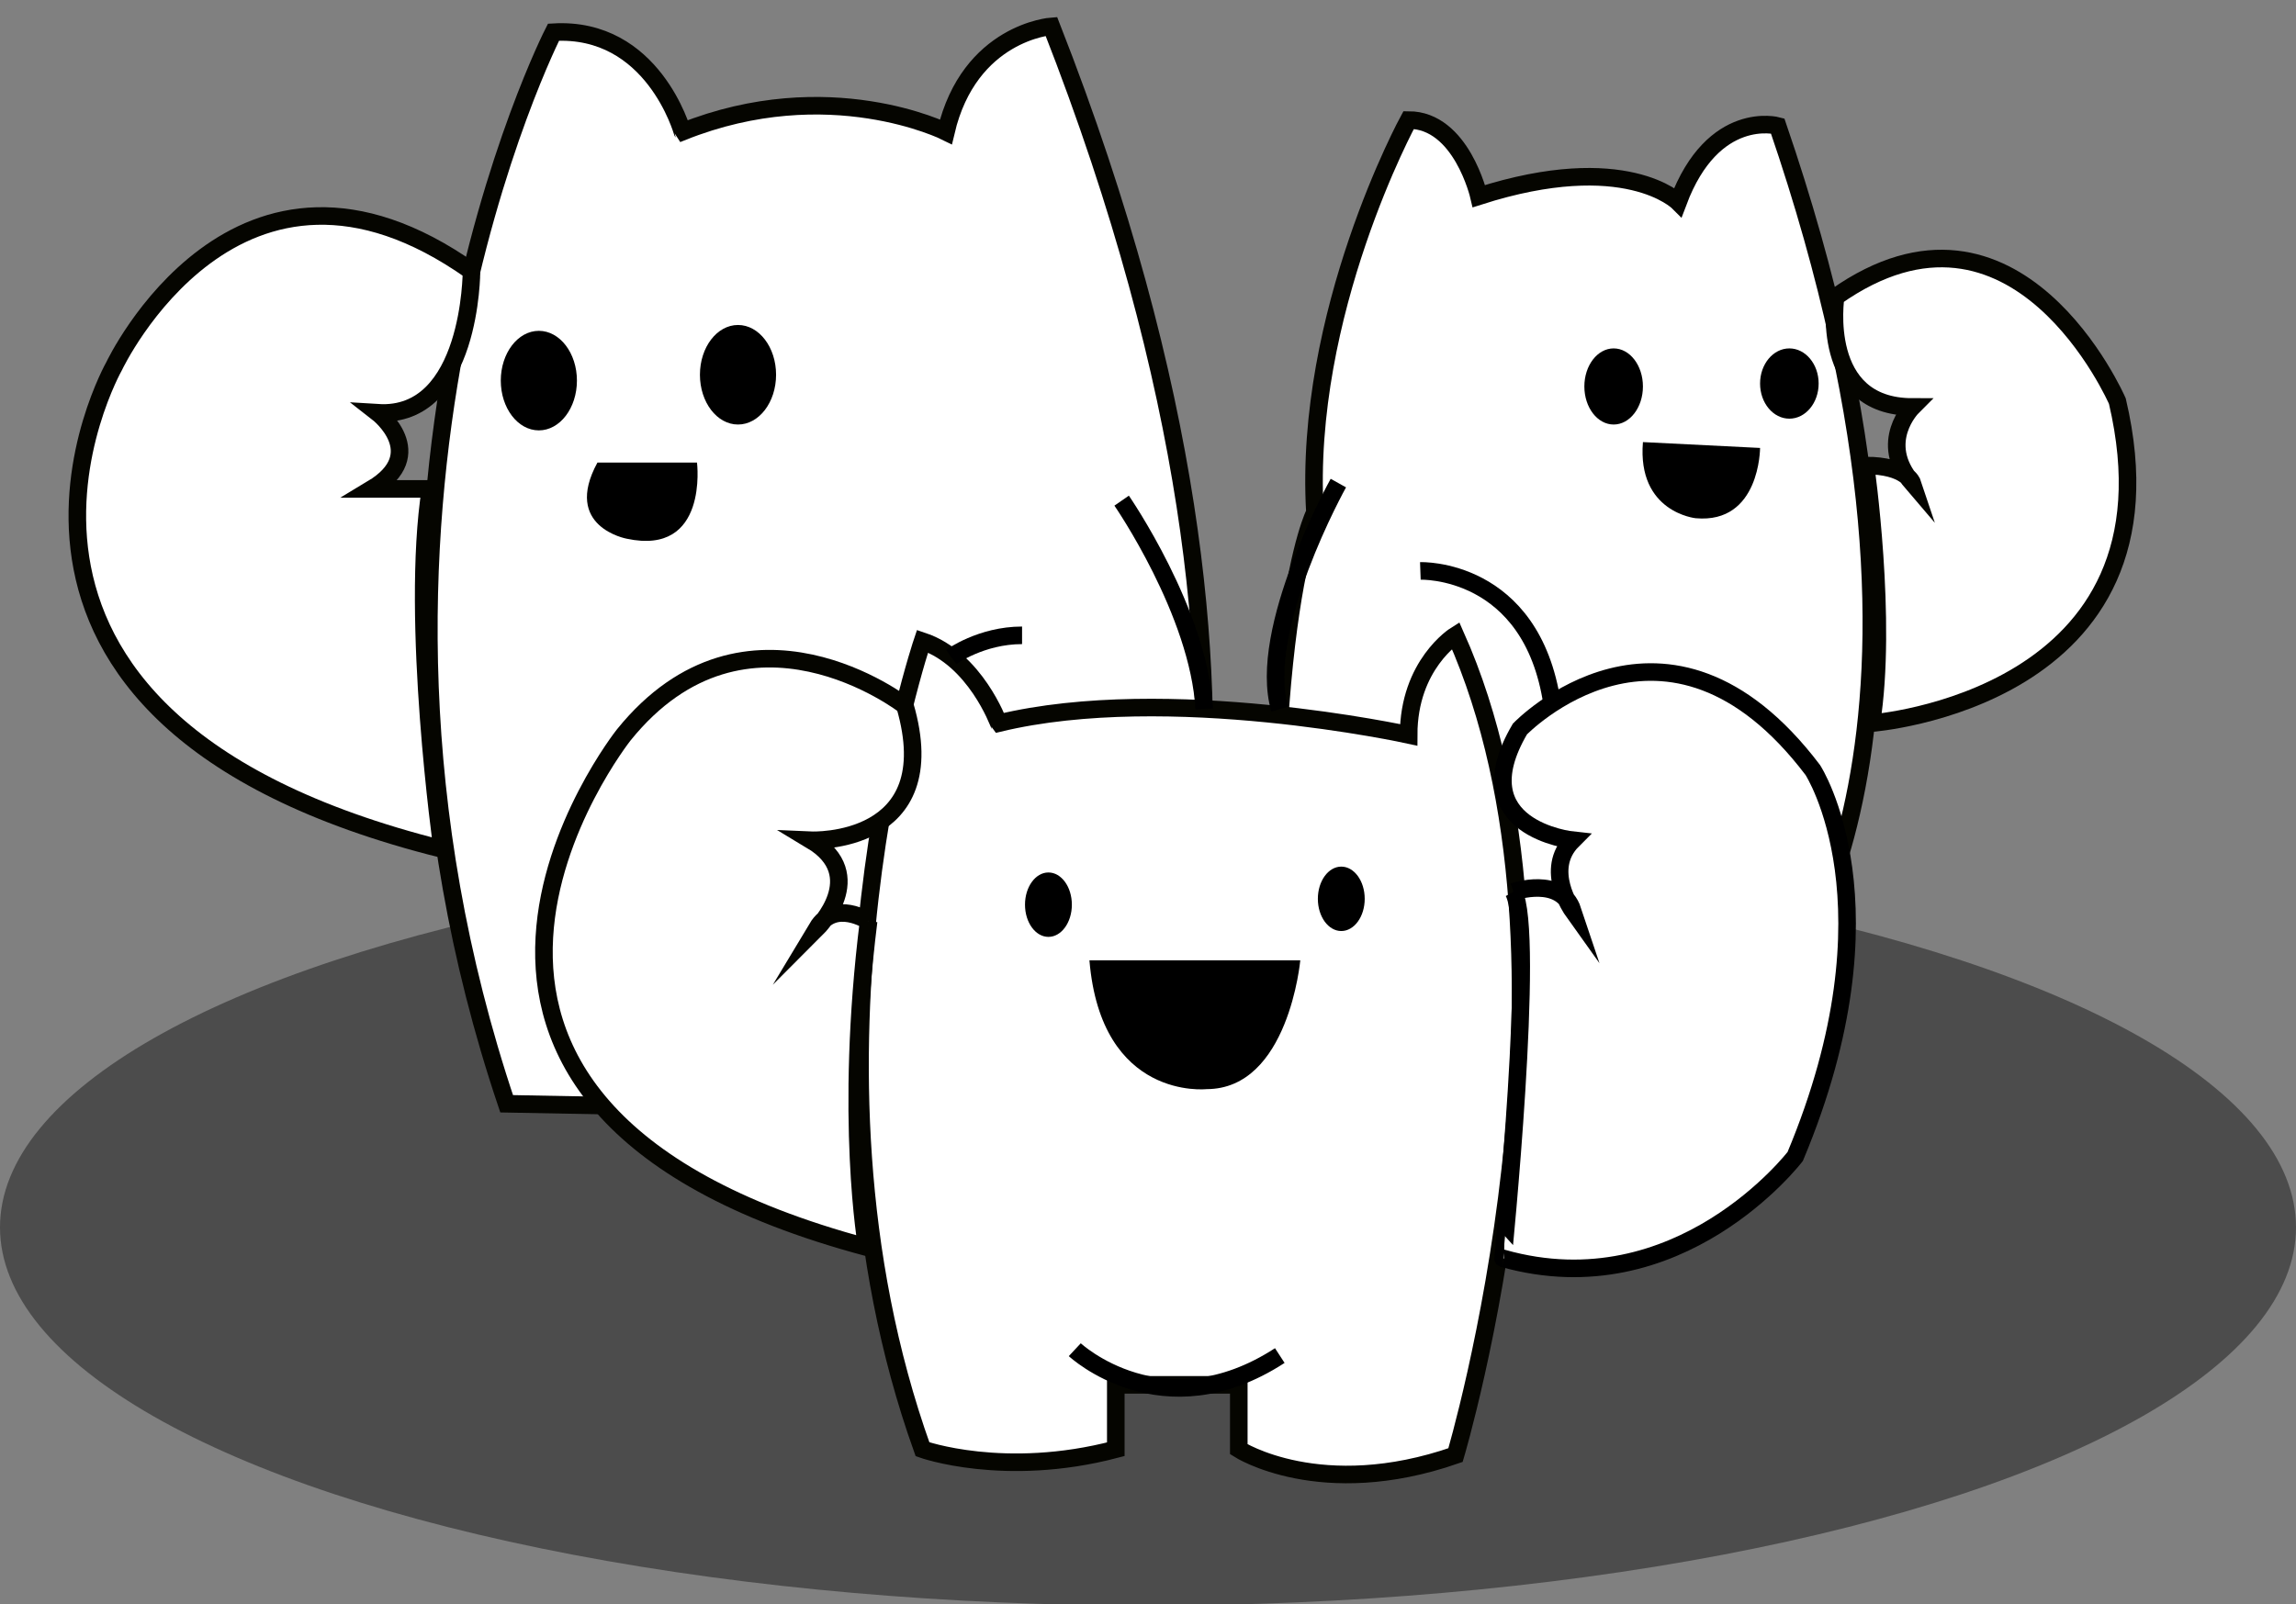 <?xml version="1.0" encoding="utf-8"?>
<!-- Generator: Adobe Illustrator 21.0.0, SVG Export Plug-In . SVG Version: 6.00 Build 0)  -->
<svg version="1.1" id="Livello_1" xmlns="http://www.w3.org/2000/svg" xmlns:xlink="http://www.w3.org/1999/xlink" x="0px" y="0px"
	 viewBox="0 0 392 274" style="enable-background:new 0 0 392 274;" xml:space="preserve">
<rect x="0" y="0" width="392" height="274" fill="#808080" stroke="none"/>
<style type="text/css">
	.st0{fill:#4C4C4C;}
	.st1{fill:#FFFFFF;stroke:#050500;stroke-width:3;stroke-miterlimit:10;}
	.st2{fill:none;stroke:#000000;stroke-width:3;stroke-miterlimit:10;}
	.st3{fill:#FFFFFF;stroke:#000000;stroke-width:3;stroke-miterlimit:10;}
</style>
<ellipse class="st0" cx="196" cy="209.6" rx="196" ry="64.6"/>
<path class="st1" d="M94.5,5.5c0,0-42,82-8,183l107,2c0,0,35-61-14-186c0,0-14,1-18,18c0,0-20-10-45,0
	C116.5,22.5,111.5,4.5,94.5,5.5z"/>
<path class="st1" d="M73.5,83.5c-3.5,22.4,2,61.5,2,61.5c-90-22.5-56-82.5-56-82.5s21-44.5,61-16.2c0,0,0,25.2-16,24.2c0,0,9,7-1,13
	H73.5z"/>
<path class="st1" d="M303.5,168.5c0,0,36-42,0-147c0,0-11-3-17,13c0,0-9-9-34-1c0,0-3-13-12-13c0,0-18,33-16,67c0,0-10,19-6,100
	L303.5,168.5z"/>
<path class="st1" d="M318.5,79.5c0,0,3.8,26.5,1,44c0,0,54-4,42-55c0,0-17.2-39.6-48.1-17.8c0,0-2.9,18.8,13.1,18.8c0,0-6,6,0,13
	C326.5,82.5,325.5,79.5,318.5,79.5z"/>
<ellipse cx="275.5" cy="66" rx="5" ry="6.5"/>
<ellipse cx="305.5" cy="65.5" rx="5" ry="6"/>
<path d="M280.5,75.5l20,1c0,0,0,13-11,12C289.5,88.5,279.5,87.5,280.5,75.5z"/>
<path class="st1" d="M148.3,157.3"/>
<path class="st1" d="M157.5,109.5c0,0-24,71,0,138c0,0,14,5,33,0v-11h21v11c0,0,14,9,37,1c0,0,25-84,0-140c0,0-8,5-8,17
	c0,0-41-9-70-2C170.5,123.5,166.5,112.5,157.5,109.5z"/>
<path class="st2" d="M183.5,230.5c0,0,15,14,35,1"/>
<ellipse cx="179" cy="154.5" rx="4" ry="5.5"/>
<ellipse cx="229" cy="153.5" rx="4" ry="5.5"/>
<path d="M186,164h36c0,0-2,22-16,22C206,186,188,188,186,164z"/>
<g>
	<ellipse cx="92" cy="65" rx="6.5" ry="8.5"/>
	<ellipse cx="126" cy="64" rx="6.5" ry="8.5"/>
	<path d="M102,79h17c0,0,2,16-12,13C107,92,96,90,102,79z"/>
</g>
<path class="st2" d="M162.4,112.2c0,0,5.1-3.7,12.1-3.7"/>
<path class="st2" d="M191.5,85.5c0,0,13.2,19.1,14.1,35.6"/>
<path class="st2" d="M228.5,82.5c0,0-14,25.1-10,38.6"/>
<path class="st2" d="M242.5,97.5c0,0,19-0.7,22.5,22.7"/>
<path class="st1" d="M148.3,157.3c0,0-5.8-3.8-8.8,1.2c0,0,9-9-1-15c0,0,23,1,16-23c0,0-27-21-48,5c0,0-50,63,41.5,87.5
	C148,213,144.1,191,148.3,157.3"/>
<path class="st3" d="M258.4,152.3c0,0,8.1-2.8,10.1,3.2c0,0-5-7,0-12c0,0-19-2-9-19c0,0,25-26,50,7c0,0,15,23-3,66
	c0,0-19.8,25.9-49.9,17.4C256.6,214.9,262.2,159.2,258.4,152.3"/>
</svg>
